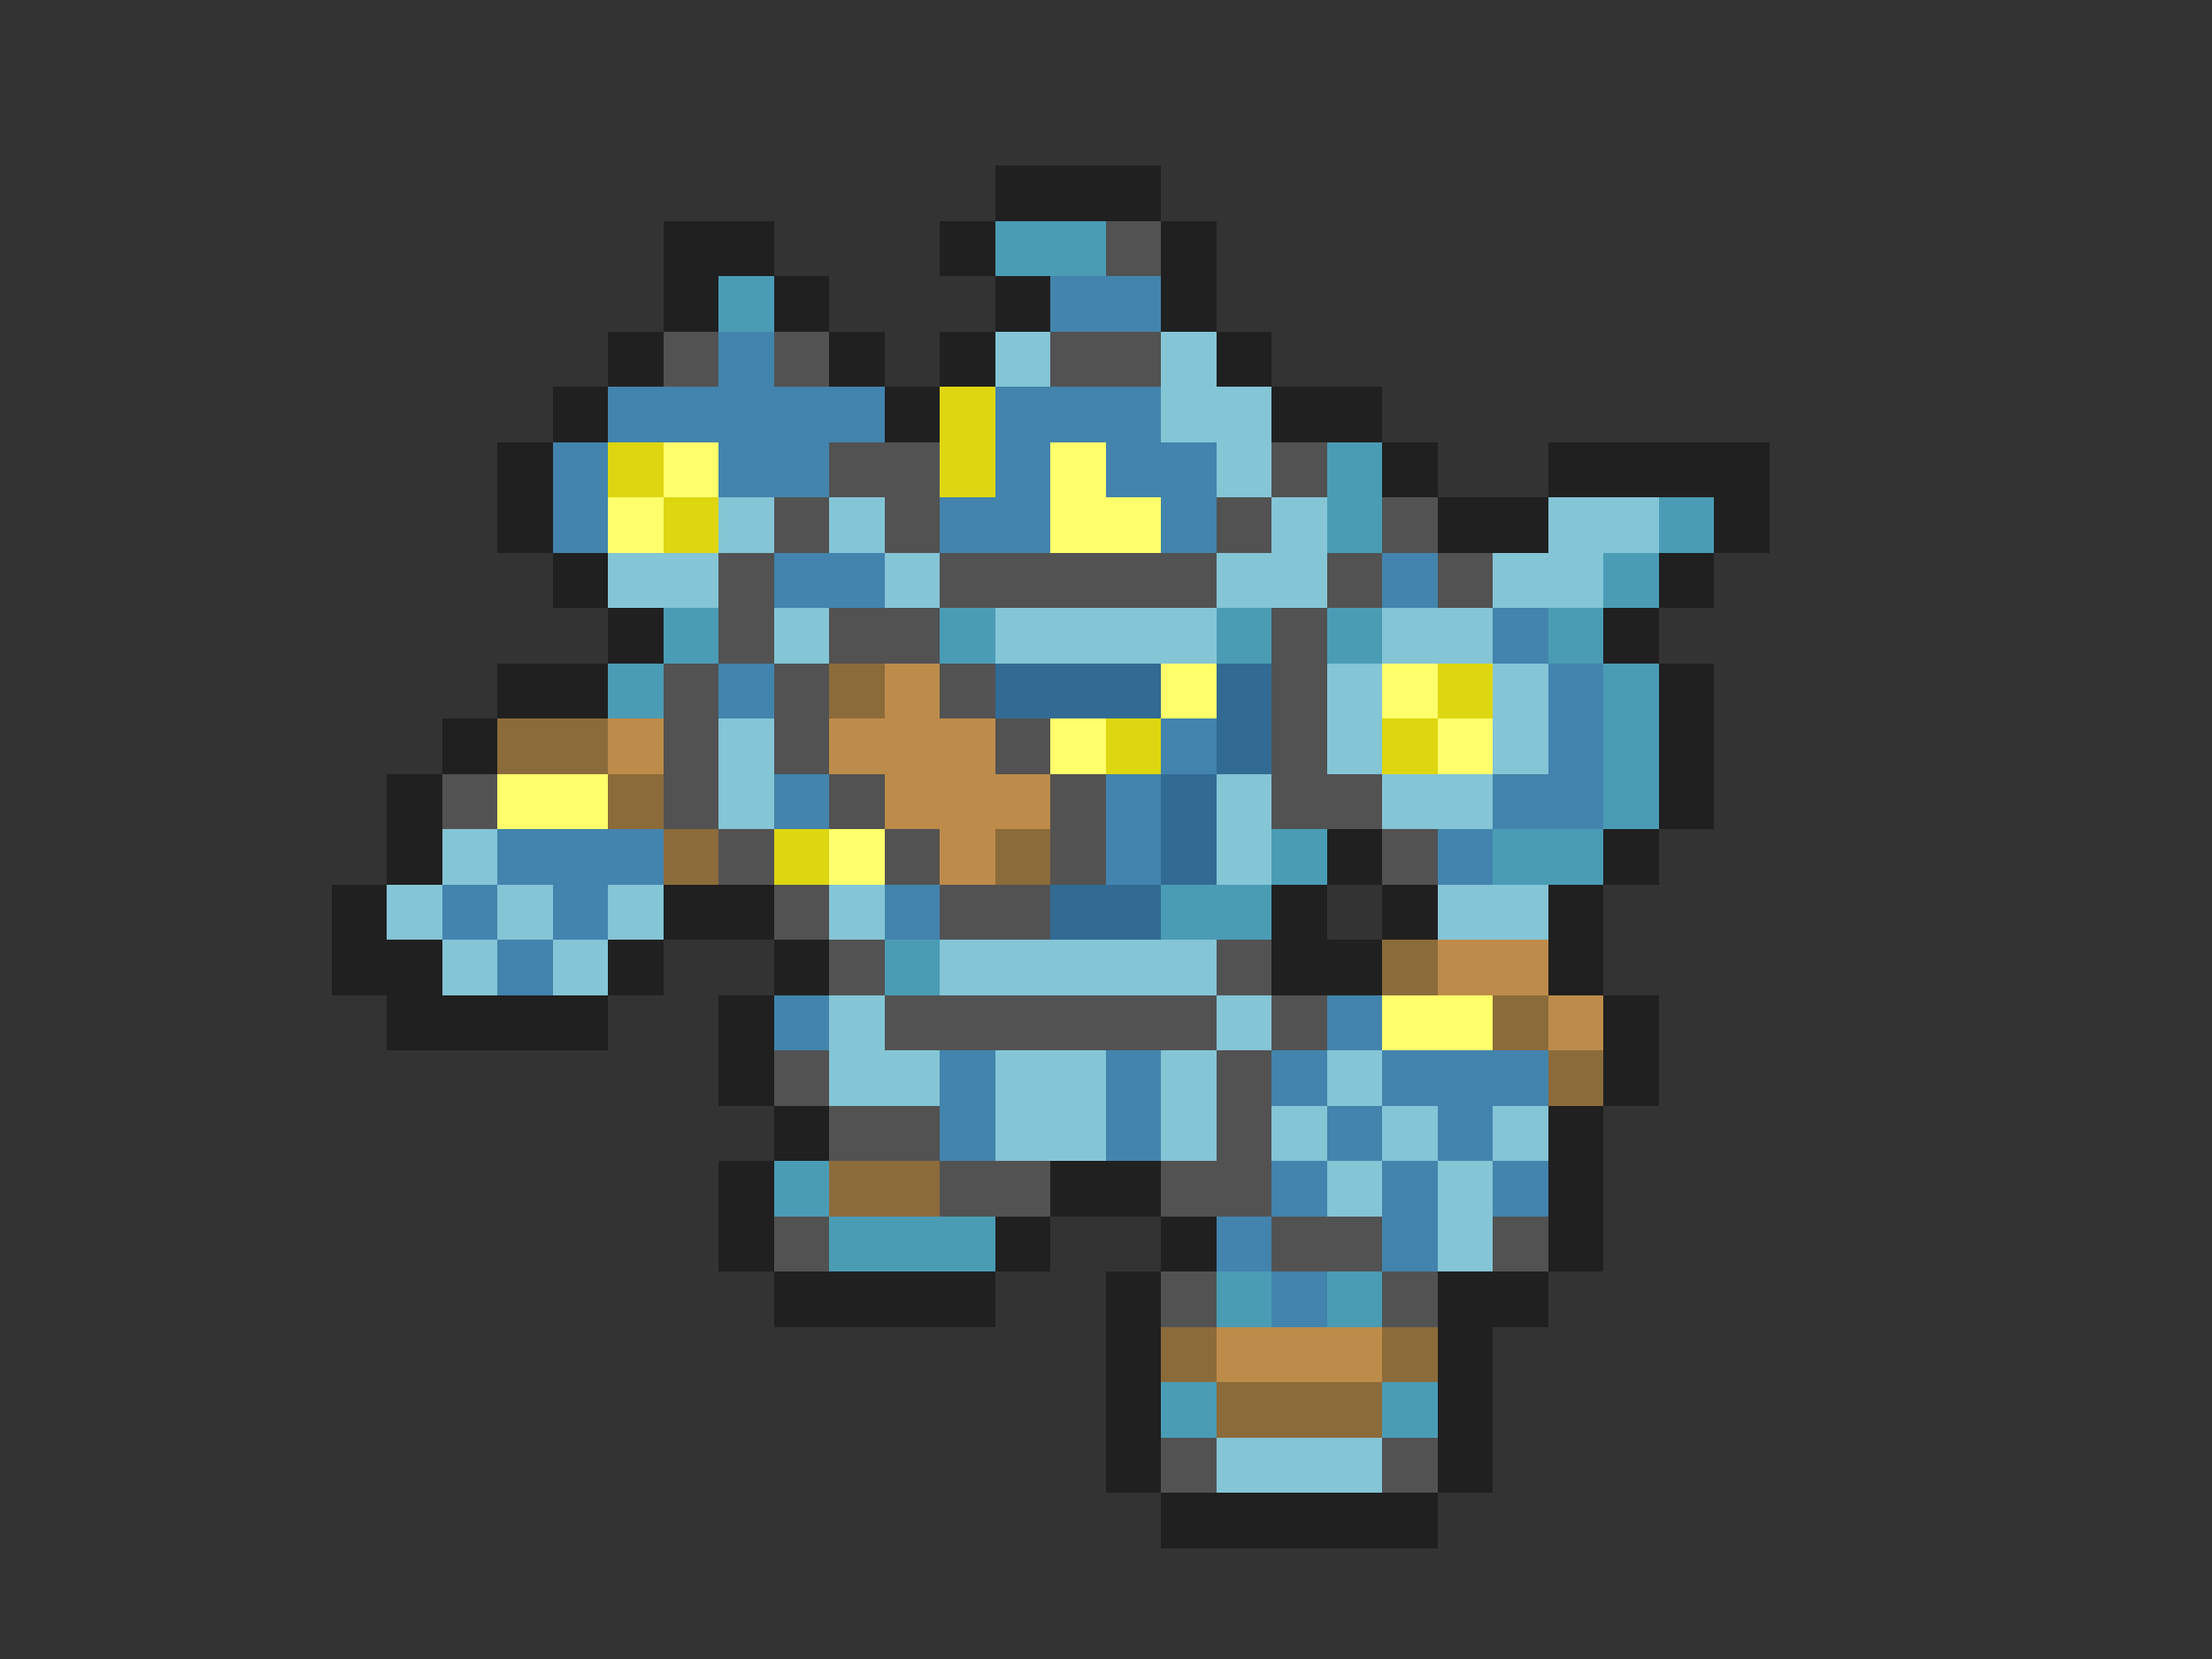 <svg xmlns="http://www.w3.org/2000/svg" viewBox="0 -0.5 40 30" shape-rendering="crispEdges">
<rect x="0" y="-0.5" width="40" height="30" fill="#333333" stroke="none"/>
<path stroke="#202020" d="M18 3h3M12 4h2M17 4h1M21 4h1M12 5h1M14 5h1M18 5h1M21 5h1M11 6h1M15 6h1M17 6h1M22 6h1M10 7h1M16 7h1M23 7h2M9 8h1M25 8h1M28 8h4M9 9h1M26 9h2M31 9h1M10 10h1M30 10h1M11 11h1M29 11h1M9 12h2M30 12h1M8 13h1M30 13h1M7 14h1M30 14h1M7 15h1M24 15h1M29 15h1M6 16h1M12 16h2M23 16h1M25 16h1M28 16h1M6 17h2M11 17h1M14 17h1M23 17h2M28 17h1M7 18h4M13 18h1M29 18h1M13 19h1M29 19h1M14 20h1M28 20h1M13 21h1M19 21h2M28 21h1M13 22h1M18 22h1M21 22h1M28 22h1M14 23h4M20 23h1M26 23h2M20 24h1M26 24h1M20 25h1M26 25h1M20 26h1M26 26h1M21 27h5" />
<path stroke="#4a9cb5" d="M18 4h2M13 5h1M24 8h1M24 9h1M30 9h1M29 10h1M12 11h1M17 11h1M22 11h1M24 11h1M28 11h1M11 12h1M29 12h1M29 13h1M29 14h1M23 15h1M27 15h2M21 16h2M16 17h1M14 21h1M15 22h3M22 23h1M24 23h1M21 25h1M25 25h1" />
<path stroke="#525252" d="M20 4h1M12 6h1M14 6h1M19 6h2M15 8h2M23 8h1M14 9h1M16 9h1M22 9h1M25 9h1M13 10h1M17 10h5M24 10h1M26 10h1M13 11h1M15 11h2M23 11h1M12 12h1M14 12h1M17 12h1M23 12h1M12 13h1M14 13h1M18 13h1M23 13h1M8 14h1M12 14h1M15 14h1M19 14h1M23 14h2M13 15h1M16 15h1M19 15h1M25 15h1M14 16h1M17 16h2M15 17h1M22 17h1M16 18h6M23 18h1M14 19h1M22 19h1M15 20h2M22 20h1M17 21h2M21 21h2M14 22h1M23 22h2M27 22h1M21 23h1M25 23h1M21 26h1M25 26h1" />
<path stroke="#4284ad" d="M19 5h2M13 6h1M11 7h5M18 7h3M10 8h1M13 8h2M18 8h1M20 8h2M10 9h1M17 9h2M21 9h1M14 10h2M25 10h1M27 11h1M13 12h1M28 12h1M21 13h1M28 13h1M14 14h1M20 14h1M27 14h2M9 15h3M20 15h1M26 15h1M8 16h1M10 16h1M16 16h1M9 17h1M14 18h1M24 18h1M17 19h1M20 19h1M23 19h1M25 19h3M17 20h1M20 20h1M24 20h1M26 20h1M23 21h1M25 21h1M27 21h1M22 22h1M25 22h1M23 23h1" />
<path stroke="#84c5d6" d="M18 6h1M21 6h1M21 7h2M22 8h1M13 9h1M15 9h1M23 9h1M28 9h2M11 10h2M16 10h1M22 10h2M27 10h2M14 11h1M18 11h4M25 11h2M24 12h1M27 12h1M13 13h1M24 13h1M27 13h1M13 14h1M22 14h1M25 14h2M8 15h1M22 15h1M7 16h1M9 16h1M11 16h1M15 16h1M26 16h2M8 17h1M10 17h1M17 17h5M15 18h1M22 18h1M15 19h2M18 19h2M21 19h1M24 19h1M18 20h2M21 20h1M23 20h1M25 20h1M27 20h1M24 21h1M26 21h1M26 22h1M22 26h3" />
<path stroke="#ded610" d="M17 7h1M11 8h1M17 8h1M12 9h1M26 12h1M20 13h1M25 13h1M14 15h1" />
<path stroke="#ffff6b" d="M12 8h1M19 8h1M11 9h1M19 9h2M21 12h1M25 12h1M19 13h1M26 13h1M9 14h2M15 15h1M25 18h2" />
<path stroke="#8c6b3a" d="M15 12h1M9 13h2M11 14h1M12 15h1M18 15h1M25 17h1M27 18h1M28 19h1M15 21h2M21 24h1M25 24h1M22 25h3" />
<path stroke="#bd8c4a" d="M16 12h1M11 13h1M15 13h3M16 14h3M17 15h1M26 17h2M28 18h1M22 24h3" />
<path stroke="#316b94" d="M18 12h3M22 12h1M22 13h1M21 14h1M21 15h1M19 16h2" />
</svg>